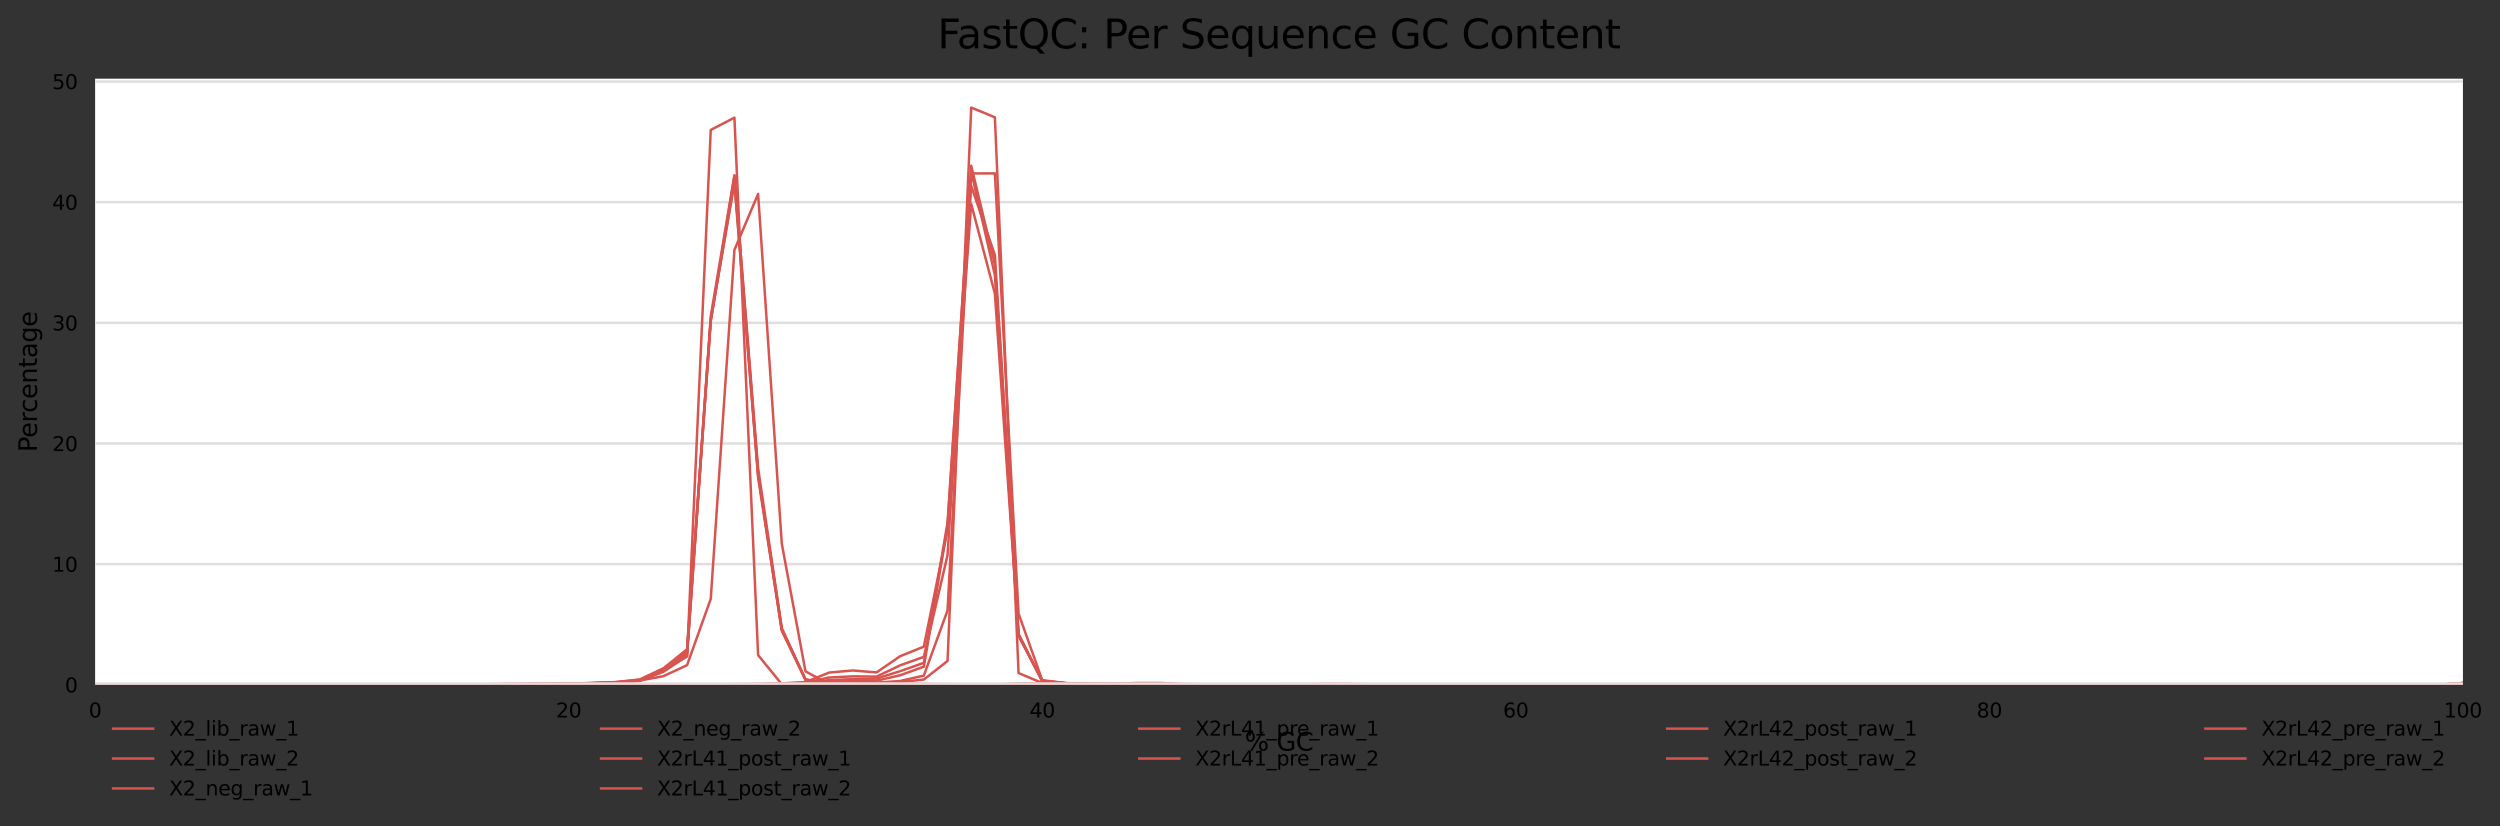 <?xml version="1.0" encoding="utf-8" standalone="no"?>
<!DOCTYPE svg PUBLIC "-//W3C//DTD SVG 1.1//EN"
  "http://www.w3.org/Graphics/SVG/1.1/DTD/svg11.dtd">
<svg height="330.542pt" version="1.1" viewBox="0 0 1000.258 330.542" width="1000.258pt" xmlns="http://www.w3.org/2000/svg" xmlns:xlink="http://www.w3.org/1999/xlink">
 <rect x="0" y="0" width="1000.258" height="330.542" fill="#333333" stroke="none"/>
 <defs>
  <style type="text/css">*{stroke-linecap:butt;stroke-linejoin:round;}</style>
 </defs>
 <g id="figure_1">
  <g id="axes_1">
   <g id="patch_1">
    <path d="M 38.058 273.99 
L 985.423 273.99 
L 985.423 31.483 
L 38.058 31.483 
z
" style="fill:#ffffff;"/>
   </g>
   <g id="matplotlib.axis_1">
    <g id="xtick_1">
     <g id="text_1">
      <!-- 0 -->
      <g transform="translate(35.513 287.069)scale(0.08 -0.08)">
       <defs>
        <path d="M 2034 4250 
Q 1547 4250 1301 3770 
Q 1056 3291 1056 2328 
Q 1056 1369 1301 889 
Q 1547 409 2034 409 
Q 2525 409 2770 889 
Q 3016 1369 3016 2328 
Q 3016 3291 2770 3770 
Q 2525 4250 2034 4250 
z
M 2034 4750 
Q 2819 4750 3233 4129 
Q 3647 3509 3647 2328 
Q 3647 1150 3233 529 
Q 2819 -91 2034 -91 
Q 1250 -91 836 529 
Q 422 1150 422 2328 
Q 422 3509 836 4129 
Q 1250 4750 2034 4750 
z
" id="DejaVuSans-30" transform="scale(0.016)"/>
       </defs>
       <use xlink:href="#DejaVuSans-30"/>
      </g>
     </g>
    </g>
    <g id="xtick_2">
     <g id="text_2">
      <!-- 20 -->
      <g transform="translate(222.441 287.069)scale(0.08 -0.08)">
       <defs>
        <path d="M 1228 531 
L 3431 531 
L 3431 0 
L 469 0 
L 469 531 
Q 828 903 1448 1529 
Q 2069 2156 2228 2338 
Q 2531 2678 2651 2914 
Q 2772 3150 2772 3378 
Q 2772 3750 2511 3984 
Q 2250 4219 1831 4219 
Q 1534 4219 1204 4116 
Q 875 4013 500 3803 
L 500 4441 
Q 881 4594 1212 4672 
Q 1544 4750 1819 4750 
Q 2544 4750 2975 4387 
Q 3406 4025 3406 3419 
Q 3406 3131 3298 2873 
Q 3191 2616 2906 2266 
Q 2828 2175 2409 1742 
Q 1991 1309 1228 531 
z
" id="DejaVuSans-32" transform="scale(0.016)"/>
       </defs>
       <use xlink:href="#DejaVuSans-32"/>
       <use x="63.623" xlink:href="#DejaVuSans-30"/>
      </g>
     </g>
    </g>
    <g id="xtick_3">
     <g id="text_3">
      <!-- 40 -->
      <g transform="translate(411.914 287.069)scale(0.08 -0.08)">
       <defs>
        <path d="M 2419 4116 
L 825 1625 
L 2419 1625 
L 2419 4116 
z
M 2253 4666 
L 3047 4666 
L 3047 1625 
L 3713 1625 
L 3713 1100 
L 3047 1100 
L 3047 0 
L 2419 0 
L 2419 1100 
L 313 1100 
L 313 1709 
L 2253 4666 
z
" id="DejaVuSans-34" transform="scale(0.016)"/>
       </defs>
       <use xlink:href="#DejaVuSans-34"/>
       <use x="63.623" xlink:href="#DejaVuSans-30"/>
      </g>
     </g>
    </g>
    <g id="xtick_4">
     <g id="text_4">
      <!-- 60 -->
      <g transform="translate(601.387 287.069)scale(0.08 -0.08)">
       <defs>
        <path d="M 2113 2584 
Q 1688 2584 1439 2293 
Q 1191 2003 1191 1497 
Q 1191 994 1439 701 
Q 1688 409 2113 409 
Q 2538 409 2786 701 
Q 3034 994 3034 1497 
Q 3034 2003 2786 2293 
Q 2538 2584 2113 2584 
z
M 3366 4563 
L 3366 3988 
Q 3128 4100 2886 4159 
Q 2644 4219 2406 4219 
Q 1781 4219 1451 3797 
Q 1122 3375 1075 2522 
Q 1259 2794 1537 2939 
Q 1816 3084 2150 3084 
Q 2853 3084 3261 2657 
Q 3669 2231 3669 1497 
Q 3669 778 3244 343 
Q 2819 -91 2113 -91 
Q 1303 -91 875 529 
Q 447 1150 447 2328 
Q 447 3434 972 4092 
Q 1497 4750 2381 4750 
Q 2619 4750 2861 4703 
Q 3103 4656 3366 4563 
z
" id="DejaVuSans-36" transform="scale(0.016)"/>
       </defs>
       <use xlink:href="#DejaVuSans-36"/>
       <use x="63.623" xlink:href="#DejaVuSans-30"/>
      </g>
     </g>
    </g>
    <g id="xtick_5">
     <g id="text_5">
      <!-- 80 -->
      <g transform="translate(790.86 287.069)scale(0.08 -0.08)">
       <defs>
        <path d="M 2034 2216 
Q 1584 2216 1326 1975 
Q 1069 1734 1069 1313 
Q 1069 891 1326 650 
Q 1584 409 2034 409 
Q 2484 409 2743 651 
Q 3003 894 3003 1313 
Q 3003 1734 2745 1975 
Q 2488 2216 2034 2216 
z
M 1403 2484 
Q 997 2584 770 2862 
Q 544 3141 544 3541 
Q 544 4100 942 4425 
Q 1341 4750 2034 4750 
Q 2731 4750 3128 4425 
Q 3525 4100 3525 3541 
Q 3525 3141 3298 2862 
Q 3072 2584 2669 2484 
Q 3125 2378 3379 2068 
Q 3634 1759 3634 1313 
Q 3634 634 3220 271 
Q 2806 -91 2034 -91 
Q 1263 -91 848 271 
Q 434 634 434 1313 
Q 434 1759 690 2068 
Q 947 2378 1403 2484 
z
M 1172 3481 
Q 1172 3119 1398 2916 
Q 1625 2713 2034 2713 
Q 2441 2713 2670 2916 
Q 2900 3119 2900 3481 
Q 2900 3844 2670 4047 
Q 2441 4250 2034 4250 
Q 1625 4250 1398 4047 
Q 1172 3844 1172 3481 
z
" id="DejaVuSans-38" transform="scale(0.016)"/>
       </defs>
       <use xlink:href="#DejaVuSans-38"/>
       <use x="63.623" xlink:href="#DejaVuSans-30"/>
      </g>
     </g>
    </g>
    <g id="xtick_6">
     <g id="text_6">
      <!-- 100 -->
      <g transform="translate(977.788 287.069)scale(0.08 -0.08)">
       <defs>
        <path d="M 794 531 
L 1825 531 
L 1825 4091 
L 703 3866 
L 703 4441 
L 1819 4666 
L 2450 4666 
L 2450 531 
L 3481 531 
L 3481 0 
L 794 0 
L 794 531 
z
" id="DejaVuSans-31" transform="scale(0.016)"/>
       </defs>
       <use xlink:href="#DejaVuSans-31"/>
       <use x="63.623" xlink:href="#DejaVuSans-30"/>
       <use x="127.246" xlink:href="#DejaVuSans-30"/>
      </g>
     </g>
    </g>
    <g id="text_7">
     <!-- % GC -->
     <g transform="translate(498.035 300.331)scale(0.1 -0.1)">
      <defs>
       <path d="M 4653 2053 
Q 4381 2053 4226 1822 
Q 4072 1591 4072 1178 
Q 4072 772 4226 539 
Q 4381 306 4653 306 
Q 4919 306 5073 539 
Q 5228 772 5228 1178 
Q 5228 1588 5073 1820 
Q 4919 2053 4653 2053 
z
M 4653 2450 
Q 5147 2450 5437 2106 
Q 5728 1763 5728 1178 
Q 5728 594 5436 251 
Q 5144 -91 4653 -91 
Q 4153 -91 3862 251 
Q 3572 594 3572 1178 
Q 3572 1766 3864 2108 
Q 4156 2450 4653 2450 
z
M 1428 4353 
Q 1159 4353 1004 4120 
Q 850 3888 850 3481 
Q 850 3069 1003 2837 
Q 1156 2606 1428 2606 
Q 1700 2606 1854 2837 
Q 2009 3069 2009 3481 
Q 2009 3884 1853 4118 
Q 1697 4353 1428 4353 
z
M 4250 4750 
L 4750 4750 
L 1831 -91 
L 1331 -91 
L 4250 4750 
z
M 1428 4750 
Q 1922 4750 2215 4408 
Q 2509 4066 2509 3481 
Q 2509 2891 2217 2550 
Q 1925 2209 1428 2209 
Q 931 2209 642 2551 
Q 353 2894 353 3481 
Q 353 4063 643 4406 
Q 934 4750 1428 4750 
z
" id="DejaVuSans-25" transform="scale(0.016)"/>
       <path id="DejaVuSans-20" transform="scale(0.016)"/>
       <path d="M 3809 666 
L 3809 1919 
L 2778 1919 
L 2778 2438 
L 4434 2438 
L 4434 434 
Q 4069 175 3628 42 
Q 3188 -91 2688 -91 
Q 1594 -91 976 548 
Q 359 1188 359 2328 
Q 359 3472 976 4111 
Q 1594 4750 2688 4750 
Q 3144 4750 3555 4637 
Q 3966 4525 4313 4306 
L 4313 3634 
Q 3963 3931 3569 4081 
Q 3175 4231 2741 4231 
Q 1884 4231 1454 3753 
Q 1025 3275 1025 2328 
Q 1025 1384 1454 906 
Q 1884 428 2741 428 
Q 3075 428 3337 486 
Q 3600 544 3809 666 
z
" id="DejaVuSans-47" transform="scale(0.016)"/>
       <path d="M 4122 4306 
L 4122 3641 
Q 3803 3938 3442 4084 
Q 3081 4231 2675 4231 
Q 1875 4231 1450 3742 
Q 1025 3253 1025 2328 
Q 1025 1406 1450 917 
Q 1875 428 2675 428 
Q 3081 428 3442 575 
Q 3803 722 4122 1019 
L 4122 359 
Q 3791 134 3420 21 
Q 3050 -91 2638 -91 
Q 1578 -91 968 557 
Q 359 1206 359 2328 
Q 359 3453 968 4101 
Q 1578 4750 2638 4750 
Q 3056 4750 3426 4639 
Q 3797 4528 4122 4306 
z
" id="DejaVuSans-43" transform="scale(0.016)"/>
      </defs>
      <use xlink:href="#DejaVuSans-25"/>
      <use x="95.02" xlink:href="#DejaVuSans-20"/>
      <use x="126.807" xlink:href="#DejaVuSans-47"/>
      <use x="204.297" xlink:href="#DejaVuSans-43"/>
     </g>
    </g>
   </g>
   <g id="matplotlib.axis_2">
    <g id="ytick_1">
     <g id="line2d_1">
      <path clip-path="url(#p6007a64c94)" d="M 38.058 273.99 
L 985.423 273.99 
" style="fill:none;stroke:#dedede;stroke-linecap:square;"/>
     </g>
     <g id="text_8">
      <!-- 0 -->
      <g transform="translate(25.968 277.029)scale(0.08 -0.08)">
       <use xlink:href="#DejaVuSans-30"/>
      </g>
     </g>
    </g>
    <g id="ytick_2">
     <g id="line2d_2">
      <path clip-path="url(#p6007a64c94)" d="M 38.058 225.716 
L 985.423 225.716 
" style="fill:none;stroke:#dedede;stroke-linecap:square;"/>
     </g>
     <g id="text_9">
      <!-- 10 -->
      <g transform="translate(20.878 228.755)scale(0.08 -0.08)">
       <use xlink:href="#DejaVuSans-31"/>
       <use x="63.623" xlink:href="#DejaVuSans-30"/>
      </g>
     </g>
    </g>
    <g id="ytick_3">
     <g id="line2d_3">
      <path clip-path="url(#p6007a64c94)" d="M 38.058 177.441 
L 985.423 177.441 
" style="fill:none;stroke:#dedede;stroke-linecap:square;"/>
     </g>
     <g id="text_10">
      <!-- 20 -->
      <g transform="translate(20.878 180.481)scale(0.08 -0.08)">
       <use xlink:href="#DejaVuSans-32"/>
       <use x="63.623" xlink:href="#DejaVuSans-30"/>
      </g>
     </g>
    </g>
    <g id="ytick_4">
     <g id="line2d_4">
      <path clip-path="url(#p6007a64c94)" d="M 38.058 129.167 
L 985.423 129.167 
" style="fill:none;stroke:#dedede;stroke-linecap:square;"/>
     </g>
     <g id="text_11">
      <!-- 30 -->
      <g transform="translate(20.878 132.206)scale(0.08 -0.08)">
       <defs>
        <path d="M 2597 2516 
Q 3050 2419 3304 2112 
Q 3559 1806 3559 1356 
Q 3559 666 3084 287 
Q 2609 -91 1734 -91 
Q 1441 -91 1130 -33 
Q 819 25 488 141 
L 488 750 
Q 750 597 1062 519 
Q 1375 441 1716 441 
Q 2309 441 2620 675 
Q 2931 909 2931 1356 
Q 2931 1769 2642 2001 
Q 2353 2234 1838 2234 
L 1294 2234 
L 1294 2753 
L 1863 2753 
Q 2328 2753 2575 2939 
Q 2822 3125 2822 3475 
Q 2822 3834 2567 4026 
Q 2313 4219 1838 4219 
Q 1578 4219 1281 4162 
Q 984 4106 628 3988 
L 628 4550 
Q 988 4650 1302 4700 
Q 1616 4750 1894 4750 
Q 2613 4750 3031 4423 
Q 3450 4097 3450 3541 
Q 3450 3153 3228 2886 
Q 3006 2619 2597 2516 
z
" id="DejaVuSans-33" transform="scale(0.016)"/>
       </defs>
       <use xlink:href="#DejaVuSans-33"/>
       <use x="63.623" xlink:href="#DejaVuSans-30"/>
      </g>
     </g>
    </g>
    <g id="ytick_5">
     <g id="line2d_5">
      <path clip-path="url(#p6007a64c94)" d="M 38.058 80.892 
L 985.423 80.892 
" style="fill:none;stroke:#dedede;stroke-linecap:square;"/>
     </g>
     <g id="text_12">
      <!-- 40 -->
      <g transform="translate(20.878 83.932)scale(0.08 -0.08)">
       <use xlink:href="#DejaVuSans-34"/>
       <use x="63.623" xlink:href="#DejaVuSans-30"/>
      </g>
     </g>
    </g>
    <g id="ytick_6">
     <g id="line2d_6">
      <path clip-path="url(#p6007a64c94)" d="M 38.058 32.618 
L 985.423 32.618 
" style="fill:none;stroke:#dedede;stroke-linecap:square;"/>
     </g>
     <g id="text_13">
      <!-- 50 -->
      <g transform="translate(20.878 35.657)scale(0.08 -0.08)">
       <defs>
        <path d="M 691 4666 
L 3169 4666 
L 3169 4134 
L 1269 4134 
L 1269 2991 
Q 1406 3038 1543 3061 
Q 1681 3084 1819 3084 
Q 2600 3084 3056 2656 
Q 3513 2228 3513 1497 
Q 3513 744 3044 326 
Q 2575 -91 1722 -91 
Q 1428 -91 1123 -41 
Q 819 9 494 109 
L 494 744 
Q 775 591 1075 516 
Q 1375 441 1709 441 
Q 2250 441 2565 725 
Q 2881 1009 2881 1497 
Q 2881 1984 2565 2268 
Q 2250 2553 1709 2553 
Q 1456 2553 1204 2497 
Q 953 2441 691 2322 
L 691 4666 
z
" id="DejaVuSans-35" transform="scale(0.016)"/>
       </defs>
       <use xlink:href="#DejaVuSans-35"/>
       <use x="63.623" xlink:href="#DejaVuSans-30"/>
      </g>
     </g>
    </g>
    <g id="text_14">
     <!-- Percentage -->
     <g transform="translate(14.798 180.859)rotate(-90)scale(0.1 -0.1)">
      <defs>
       <path d="M 1259 4147 
L 1259 2394 
L 2053 2394 
Q 2494 2394 2734 2622 
Q 2975 2850 2975 3272 
Q 2975 3691 2734 3919 
Q 2494 4147 2053 4147 
L 1259 4147 
z
M 628 4666 
L 2053 4666 
Q 2838 4666 3239 4311 
Q 3641 3956 3641 3272 
Q 3641 2581 3239 2228 
Q 2838 1875 2053 1875 
L 1259 1875 
L 1259 0 
L 628 0 
L 628 4666 
z
" id="DejaVuSans-50" transform="scale(0.016)"/>
       <path d="M 3597 1894 
L 3597 1613 
L 953 1613 
Q 991 1019 1311 708 
Q 1631 397 2203 397 
Q 2534 397 2845 478 
Q 3156 559 3463 722 
L 3463 178 
Q 3153 47 2828 -22 
Q 2503 -91 2169 -91 
Q 1331 -91 842 396 
Q 353 884 353 1716 
Q 353 2575 817 3079 
Q 1281 3584 2069 3584 
Q 2775 3584 3186 3129 
Q 3597 2675 3597 1894 
z
M 3022 2063 
Q 3016 2534 2758 2815 
Q 2500 3097 2075 3097 
Q 1594 3097 1305 2825 
Q 1016 2553 972 2059 
L 3022 2063 
z
" id="DejaVuSans-65" transform="scale(0.016)"/>
       <path d="M 2631 2963 
Q 2534 3019 2420 3045 
Q 2306 3072 2169 3072 
Q 1681 3072 1420 2755 
Q 1159 2438 1159 1844 
L 1159 0 
L 581 0 
L 581 3500 
L 1159 3500 
L 1159 2956 
Q 1341 3275 1631 3429 
Q 1922 3584 2338 3584 
Q 2397 3584 2469 3576 
Q 2541 3569 2628 3553 
L 2631 2963 
z
" id="DejaVuSans-72" transform="scale(0.016)"/>
       <path d="M 3122 3366 
L 3122 2828 
Q 2878 2963 2633 3030 
Q 2388 3097 2138 3097 
Q 1578 3097 1268 2742 
Q 959 2388 959 1747 
Q 959 1106 1268 751 
Q 1578 397 2138 397 
Q 2388 397 2633 464 
Q 2878 531 3122 666 
L 3122 134 
Q 2881 22 2623 -34 
Q 2366 -91 2075 -91 
Q 1284 -91 818 406 
Q 353 903 353 1747 
Q 353 2603 823 3093 
Q 1294 3584 2113 3584 
Q 2378 3584 2631 3529 
Q 2884 3475 3122 3366 
z
" id="DejaVuSans-63" transform="scale(0.016)"/>
       <path d="M 3513 2113 
L 3513 0 
L 2938 0 
L 2938 2094 
Q 2938 2591 2744 2837 
Q 2550 3084 2163 3084 
Q 1697 3084 1428 2787 
Q 1159 2491 1159 1978 
L 1159 0 
L 581 0 
L 581 3500 
L 1159 3500 
L 1159 2956 
Q 1366 3272 1645 3428 
Q 1925 3584 2291 3584 
Q 2894 3584 3203 3211 
Q 3513 2838 3513 2113 
z
" id="DejaVuSans-6e" transform="scale(0.016)"/>
       <path d="M 1172 4494 
L 1172 3500 
L 2356 3500 
L 2356 3053 
L 1172 3053 
L 1172 1153 
Q 1172 725 1289 603 
Q 1406 481 1766 481 
L 2356 481 
L 2356 0 
L 1766 0 
Q 1100 0 847 248 
Q 594 497 594 1153 
L 594 3053 
L 172 3053 
L 172 3500 
L 594 3500 
L 594 4494 
L 1172 4494 
z
" id="DejaVuSans-74" transform="scale(0.016)"/>
       <path d="M 2194 1759 
Q 1497 1759 1228 1600 
Q 959 1441 959 1056 
Q 959 750 1161 570 
Q 1363 391 1709 391 
Q 2188 391 2477 730 
Q 2766 1069 2766 1631 
L 2766 1759 
L 2194 1759 
z
M 3341 1997 
L 3341 0 
L 2766 0 
L 2766 531 
Q 2569 213 2275 61 
Q 1981 -91 1556 -91 
Q 1019 -91 701 211 
Q 384 513 384 1019 
Q 384 1609 779 1909 
Q 1175 2209 1959 2209 
L 2766 2209 
L 2766 2266 
Q 2766 2663 2505 2880 
Q 2244 3097 1772 3097 
Q 1472 3097 1187 3025 
Q 903 2953 641 2809 
L 641 3341 
Q 956 3463 1253 3523 
Q 1550 3584 1831 3584 
Q 2591 3584 2966 3190 
Q 3341 2797 3341 1997 
z
" id="DejaVuSans-61" transform="scale(0.016)"/>
       <path d="M 2906 1791 
Q 2906 2416 2648 2759 
Q 2391 3103 1925 3103 
Q 1463 3103 1205 2759 
Q 947 2416 947 1791 
Q 947 1169 1205 825 
Q 1463 481 1925 481 
Q 2391 481 2648 825 
Q 2906 1169 2906 1791 
z
M 3481 434 
Q 3481 -459 3084 -895 
Q 2688 -1331 1869 -1331 
Q 1566 -1331 1297 -1286 
Q 1028 -1241 775 -1147 
L 775 -588 
Q 1028 -725 1275 -790 
Q 1522 -856 1778 -856 
Q 2344 -856 2625 -561 
Q 2906 -266 2906 331 
L 2906 616 
Q 2728 306 2450 153 
Q 2172 0 1784 0 
Q 1141 0 747 490 
Q 353 981 353 1791 
Q 353 2603 747 3093 
Q 1141 3584 1784 3584 
Q 2172 3584 2450 3431 
Q 2728 3278 2906 2969 
L 2906 3500 
L 3481 3500 
L 3481 434 
z
" id="DejaVuSans-67" transform="scale(0.016)"/>
      </defs>
      <use xlink:href="#DejaVuSans-50"/>
      <use x="56.678" xlink:href="#DejaVuSans-65"/>
      <use x="118.201" xlink:href="#DejaVuSans-72"/>
      <use x="157.064" xlink:href="#DejaVuSans-63"/>
      <use x="212.045" xlink:href="#DejaVuSans-65"/>
      <use x="273.568" xlink:href="#DejaVuSans-6e"/>
      <use x="336.947" xlink:href="#DejaVuSans-74"/>
      <use x="376.156" xlink:href="#DejaVuSans-61"/>
      <use x="437.436" xlink:href="#DejaVuSans-67"/>
      <use x="500.912" xlink:href="#DejaVuSans-65"/>
     </g>
    </g>
   </g>
   <g id="line2d_7">
    <path clip-path="url(#p6007a64c94)" d="M 38.058 273.99 
L 47.532 273.99 
L 57.005 273.99 
L 66.479 273.99 
L 75.953 273.989 
L 85.426 273.988 
L 94.9 273.988 
L 104.374 273.989 
L 113.847 273.987 
L 123.321 273.986 
L 132.795 273.987 
L 142.268 273.984 
L 151.742 273.978 
L 161.216 273.969 
L 170.689 273.952 
L 180.163 273.912 
L 189.637 273.882 
L 199.11 273.851 
L 208.584 273.782 
L 218.057 273.708 
L 227.531 273.615 
L 237.005 273.45 
L 246.478 273.096 
L 255.952 272.292 
L 265.426 270.534 
L 274.899 266.13 
L 284.373 239.587 
L 293.847 99.984 
L 303.32 77.589 
L 312.794 217.52 
L 322.268 268.593 
L 331.741 273.777 
L 341.215 273.967 
L 350.689 273.986 
L 360.162 273.988 
L 369.636 273.989 
L 379.11 273.989 
L 388.583 273.989 
L 398.057 273.989 
L 407.53 273.986 
L 417.004 273.986 
L 426.478 273.989 
L 435.951 273.988 
L 445.425 273.989 
L 454.899 273.988 
L 464.372 273.987 
L 473.846 273.986 
L 483.32 273.986 
L 492.793 273.984 
L 502.267 273.986 
L 511.741 273.988 
L 521.214 273.986 
L 530.688 273.982 
L 540.162 273.984 
L 549.635 273.989 
L 559.109 273.99 
L 568.583 273.99 
L 578.056 273.99 
L 587.53 273.99 
L 597.003 273.99 
L 606.477 273.99 
L 615.951 273.99 
L 625.424 273.99 
L 634.898 273.99 
L 644.372 273.99 
L 653.845 273.99 
L 663.319 273.99 
L 672.793 273.99 
L 682.266 273.99 
L 691.74 273.99 
L 701.214 273.99 
L 710.687 273.99 
L 720.161 273.99 
L 729.635 273.99 
L 739.108 273.99 
L 748.582 273.99 
L 758.056 273.99 
L 767.529 273.99 
L 777.003 273.99 
L 786.476 273.99 
L 795.95 273.99 
L 805.424 273.99 
L 814.897 273.99 
L 824.371 273.99 
L 833.845 273.99 
L 843.318 273.99 
L 852.792 273.99 
L 862.266 273.99 
L 871.739 273.99 
L 881.213 273.99 
L 890.687 273.99 
L 900.16 273.99 
L 909.634 273.99 
L 919.108 273.989 
L 928.581 273.989 
L 938.055 273.989 
L 947.529 273.989 
L 957.002 273.988 
L 966.476 273.987 
L 975.949 273.986 
L 985.423 273.972 
" style="fill:none;stroke:#d9534f;stroke-linecap:square;"/>
   </g>
   <g id="line2d_8">
    <path clip-path="url(#p6007a64c94)" d="M 38.058 273.99 
L 47.532 273.99 
L 57.005 273.99 
L 66.479 273.99 
L 75.953 273.99 
L 85.426 273.99 
L 94.9 273.99 
L 104.374 273.989 
L 113.847 273.989 
L 123.321 273.99 
L 132.795 273.989 
L 142.268 273.989 
L 151.742 273.989 
L 161.216 273.987 
L 170.689 273.986 
L 180.163 273.985 
L 189.637 273.98 
L 199.11 273.979 
L 208.584 273.98 
L 218.057 273.976 
L 227.531 273.969 
L 237.005 273.963 
L 246.478 273.952 
L 255.952 273.935 
L 265.426 273.925 
L 274.899 273.917 
L 284.373 273.91 
L 293.847 273.887 
L 303.32 273.853 
L 312.794 273.808 
L 322.268 273.731 
L 331.741 273.637 
L 341.215 273.461 
L 350.689 273.116 
L 360.162 272.465 
L 369.636 270.3 
L 379.11 244.252 
L 388.583 69.402 
L 398.057 69.363 
L 407.53 245.507 
L 417.004 272.145 
L 426.478 273.306 
L 435.951 273.557 
L 445.425 273.677 
L 454.899 273.73 
L 464.372 273.754 
L 473.846 273.787 
L 483.32 273.819 
L 492.793 273.832 
L 502.267 273.835 
L 511.741 273.844 
L 521.214 273.863 
L 530.688 273.882 
L 540.162 273.888 
L 549.635 273.891 
L 559.109 273.897 
L 568.583 273.904 
L 578.056 273.919 
L 587.53 273.929 
L 597.003 273.931 
L 606.477 273.932 
L 615.951 273.936 
L 625.424 273.94 
L 634.898 273.937 
L 644.372 273.945 
L 653.845 273.95 
L 663.319 273.951 
L 672.793 273.956 
L 682.266 273.96 
L 691.74 273.96 
L 701.214 273.959 
L 710.687 273.958 
L 720.161 273.96 
L 729.635 273.97 
L 739.108 273.969 
L 748.582 273.962 
L 758.056 273.959 
L 767.529 273.963 
L 777.003 273.969 
L 786.476 273.968 
L 795.95 273.971 
L 805.424 273.972 
L 814.897 273.971 
L 824.371 273.972 
L 833.845 273.971 
L 843.318 273.974 
L 852.792 273.972 
L 862.266 273.971 
L 871.739 273.974 
L 881.213 273.975 
L 890.687 273.974 
L 900.16 273.969 
L 909.634 273.971 
L 919.108 273.975 
L 928.581 273.973 
L 938.055 273.968 
L 947.529 273.966 
L 957.002 273.962 
L 966.476 273.96 
L 975.949 273.951 
L 985.423 273.278 
" style="fill:none;stroke:#d9534f;stroke-linecap:square;"/>
   </g>
   <g id="line2d_9">
    <path clip-path="url(#p6007a64c94)" d="M 38.058 273.99 
L 47.532 273.99 
L 57.005 273.99 
L 66.479 273.99 
L 75.953 273.989 
L 85.426 273.989 
L 94.9 273.99 
L 104.374 273.989 
L 113.847 273.988 
L 123.321 273.988 
L 132.795 273.986 
L 142.268 273.979 
L 151.742 273.966 
L 161.216 273.947 
L 170.689 273.905 
L 180.163 273.861 
L 189.637 273.813 
L 199.11 273.77 
L 208.584 273.714 
L 218.057 273.619 
L 227.531 273.539 
L 237.005 273.443 
L 246.478 273.171 
L 255.952 272.478 
L 265.426 268.371 
L 274.899 262.649 
L 284.373 51.992 
L 293.847 47.066 
L 303.32 262.122 
L 312.794 273.752 
L 322.268 273.97 
L 331.741 273.985 
L 341.215 273.987 
L 350.689 273.989 
L 360.162 273.989 
L 369.636 273.989 
L 379.11 273.99 
L 388.583 273.99 
L 398.057 273.99 
L 407.53 273.99 
L 417.004 273.99 
L 426.478 273.989 
L 435.951 273.989 
L 445.425 273.99 
L 454.899 273.987 
L 464.372 273.987 
L 473.846 273.988 
L 483.32 273.988 
L 492.793 273.989 
L 502.267 273.989 
L 511.741 273.99 
L 521.214 273.99 
L 530.688 273.99 
L 540.162 273.99 
L 549.635 273.99 
L 559.109 273.99 
L 568.583 273.989 
L 578.056 273.989 
L 587.53 273.99 
L 597.003 273.99 
L 606.477 273.99 
L 615.951 273.99 
L 625.424 273.99 
L 634.898 273.99 
L 644.372 273.99 
L 653.845 273.99 
L 663.319 273.99 
L 672.793 273.99 
L 682.266 273.99 
L 691.74 273.989 
L 701.214 273.989 
L 710.687 273.99 
L 720.161 273.99 
L 729.635 273.99 
L 739.108 273.99 
L 748.582 273.989 
L 758.056 273.989 
L 767.529 273.99 
L 777.003 273.99 
L 786.476 273.99 
L 795.95 273.99 
L 805.424 273.99 
L 814.897 273.99 
L 824.371 273.99 
L 833.845 273.99 
L 843.318 273.99 
L 852.792 273.99 
L 862.266 273.99 
L 871.739 273.99 
L 881.213 273.99 
L 890.687 273.99 
L 900.16 273.99 
L 909.634 273.99 
L 919.108 273.99 
L 928.581 273.99 
L 938.055 273.99 
L 947.529 273.99 
L 957.002 273.99 
L 966.476 273.986 
L 975.949 273.983 
L 985.423 273.97 
" style="fill:none;stroke:#d9534f;stroke-linecap:square;"/>
   </g>
   <g id="line2d_10">
    <path clip-path="url(#p6007a64c94)" d="M 38.058 273.99 
L 47.532 273.99 
L 57.005 273.99 
L 66.479 273.99 
L 75.953 273.99 
L 85.426 273.99 
L 94.9 273.99 
L 104.374 273.99 
L 113.847 273.99 
L 123.321 273.989 
L 132.795 273.989 
L 142.268 273.989 
L 151.742 273.987 
L 161.216 273.986 
L 170.689 273.984 
L 180.163 273.984 
L 189.637 273.981 
L 199.11 273.976 
L 208.584 273.975 
L 218.057 273.969 
L 227.531 273.964 
L 237.005 273.96 
L 246.478 273.949 
L 255.952 273.931 
L 265.426 273.921 
L 274.899 273.917 
L 284.373 273.909 
L 293.847 273.887 
L 303.32 273.86 
L 312.794 273.813 
L 322.268 273.755 
L 331.741 273.677 
L 341.215 273.577 
L 350.689 273.345 
L 360.162 272.872 
L 369.636 271.889 
L 379.11 264.453 
L 388.583 43.031 
L 398.057 46.94 
L 407.53 269.294 
L 417.004 273.271 
L 426.478 273.548 
L 435.951 273.659 
L 445.425 273.721 
L 454.899 273.757 
L 464.372 273.804 
L 473.846 273.835 
L 483.32 273.846 
L 492.793 273.855 
L 502.267 273.877 
L 511.741 273.887 
L 521.214 273.896 
L 530.688 273.914 
L 540.162 273.906 
L 549.635 273.901 
L 559.109 273.922 
L 568.583 273.93 
L 578.056 273.936 
L 587.53 273.948 
L 597.003 273.954 
L 606.477 273.958 
L 615.951 273.955 
L 625.424 273.952 
L 634.898 273.95 
L 644.372 273.955 
L 653.845 273.956 
L 663.319 273.965 
L 672.793 273.974 
L 682.266 273.972 
L 691.74 273.973 
L 701.214 273.976 
L 710.687 273.974 
L 720.161 273.967 
L 729.635 273.975 
L 739.108 273.98 
L 748.582 273.977 
L 758.056 273.979 
L 767.529 273.982 
L 777.003 273.985 
L 786.476 273.982 
L 795.95 273.979 
L 805.424 273.979 
L 814.897 273.978 
L 824.371 273.975 
L 833.845 273.974 
L 843.318 273.977 
L 852.792 273.982 
L 862.266 273.987 
L 871.739 273.985 
L 881.213 273.978 
L 890.687 273.973 
L 900.16 273.978 
L 909.634 273.982 
L 919.108 273.985 
L 928.581 273.982 
L 938.055 273.979 
L 947.529 273.981 
L 957.002 273.978 
L 966.476 273.976 
L 975.949 273.963 
L 985.423 273.262 
" style="fill:none;stroke:#d9534f;stroke-linecap:square;"/>
   </g>
   <g id="line2d_11">
    <path clip-path="url(#p6007a64c94)" d="M 38.058 273.99 
L 47.532 273.99 
L 57.005 273.99 
L 66.479 273.99 
L 75.953 273.99 
L 85.426 273.989 
L 94.9 273.989 
L 104.374 273.988 
L 113.847 273.987 
L 123.321 273.985 
L 132.795 273.984 
L 142.268 273.978 
L 151.742 273.966 
L 161.216 273.94 
L 170.689 273.906 
L 180.163 273.864 
L 189.637 273.815 
L 199.11 273.763 
L 208.584 273.701 
L 218.057 273.618 
L 227.531 273.525 
L 237.005 273.355 
L 246.478 273.053 
L 255.952 272.319 
L 265.426 268.503 
L 274.899 261.591 
L 284.373 126.564 
L 293.847 70.136 
L 303.32 189.636 
L 312.794 252.137 
L 322.268 271.956 
L 331.741 273.892 
L 341.215 273.96 
L 350.689 273.971 
L 360.162 273.971 
L 369.636 273.975 
L 379.11 273.988 
L 388.583 273.988 
L 398.057 273.989 
L 407.53 273.989 
L 417.004 273.989 
L 426.478 273.989 
L 435.951 273.989 
L 445.425 273.981 
L 454.899 273.98 
L 464.372 273.987 
L 473.846 273.988 
L 483.32 273.988 
L 492.793 273.988 
L 502.267 273.989 
L 511.741 273.99 
L 521.214 273.99 
L 530.688 273.988 
L 540.162 273.988 
L 549.635 273.99 
L 559.109 273.99 
L 568.583 273.99 
L 578.056 273.99 
L 587.53 273.99 
L 597.003 273.99 
L 606.477 273.99 
L 615.951 273.99 
L 625.424 273.99 
L 634.898 273.99 
L 644.372 273.99 
L 653.845 273.99 
L 663.319 273.99 
L 672.793 273.99 
L 682.266 273.99 
L 691.74 273.99 
L 701.214 273.99 
L 710.687 273.99 
L 720.161 273.99 
L 729.635 273.99 
L 739.108 273.99 
L 748.582 273.99 
L 758.056 273.99 
L 767.529 273.99 
L 777.003 273.99 
L 786.476 273.99 
L 795.95 273.99 
L 805.424 273.99 
L 814.897 273.99 
L 824.371 273.99 
L 833.845 273.99 
L 843.318 273.99 
L 852.792 273.99 
L 862.266 273.99 
L 871.739 273.99 
L 881.213 273.99 
L 890.687 273.99 
L 900.16 273.99 
L 909.634 273.99 
L 919.108 273.99 
L 928.581 273.99 
L 938.055 273.99 
L 947.529 273.99 
L 957.002 273.99 
L 966.476 273.988 
L 975.949 273.987 
L 985.423 273.974 
" style="fill:none;stroke:#d9534f;stroke-linecap:square;"/>
   </g>
   <g id="line2d_12">
    <path clip-path="url(#p6007a64c94)" d="M 38.058 273.99 
L 47.532 273.99 
L 57.005 273.99 
L 66.479 273.99 
L 75.953 273.99 
L 85.426 273.99 
L 94.9 273.99 
L 104.374 273.99 
L 113.847 273.99 
L 123.321 273.99 
L 132.795 273.989 
L 142.268 273.988 
L 151.742 273.987 
L 161.216 273.986 
L 170.689 273.985 
L 180.163 273.982 
L 189.637 273.978 
L 199.11 273.976 
L 208.584 273.973 
L 218.057 273.968 
L 227.531 273.962 
L 237.005 273.953 
L 246.478 273.943 
L 255.952 273.927 
L 265.426 273.91 
L 274.899 273.884 
L 284.373 273.851 
L 293.847 273.827 
L 303.32 273.757 
L 312.794 273.58 
L 322.268 273.317 
L 331.741 272.127 
L 341.215 271.723 
L 350.689 271.509 
L 360.162 268.53 
L 369.636 265.197 
L 379.11 209.093 
L 388.583 68.66 
L 398.057 110.105 
L 407.53 254.366 
L 417.004 272.451 
L 426.478 273.403 
L 435.951 273.604 
L 445.425 273.687 
L 454.899 273.744 
L 464.372 273.789 
L 473.846 273.797 
L 483.32 273.814 
L 492.793 273.846 
L 502.267 273.865 
L 511.741 273.88 
L 521.214 273.887 
L 530.688 273.896 
L 540.162 273.908 
L 549.635 273.911 
L 559.109 273.913 
L 568.583 273.919 
L 578.056 273.927 
L 587.53 273.935 
L 597.003 273.938 
L 606.477 273.942 
L 615.951 273.945 
L 625.424 273.949 
L 634.898 273.954 
L 644.372 273.956 
L 653.845 273.957 
L 663.319 273.957 
L 672.793 273.961 
L 682.266 273.965 
L 691.74 273.967 
L 701.214 273.968 
L 710.687 273.971 
L 720.161 273.971 
L 729.635 273.972 
L 739.108 273.971 
L 748.582 273.972 
L 758.056 273.974 
L 767.529 273.977 
L 777.003 273.978 
L 786.476 273.978 
L 795.95 273.979 
L 805.424 273.979 
L 814.897 273.98 
L 824.371 273.981 
L 833.845 273.98 
L 843.318 273.981 
L 852.792 273.983 
L 862.266 273.983 
L 871.739 273.984 
L 881.213 273.984 
L 890.687 273.984 
L 900.16 273.983 
L 909.634 273.983 
L 919.108 273.983 
L 928.581 273.982 
L 938.055 273.981 
L 947.529 273.979 
L 957.002 273.978 
L 966.476 273.974 
L 975.949 273.963 
L 985.423 273.318 
" style="fill:none;stroke:#d9534f;stroke-linecap:square;"/>
   </g>
   <g id="line2d_13">
    <path clip-path="url(#p6007a64c94)" d="M 38.058 273.99 
L 47.532 273.99 
L 57.005 273.99 
L 66.479 273.99 
L 75.953 273.99 
L 85.426 273.989 
L 94.9 273.989 
L 104.374 273.989 
L 113.847 273.988 
L 123.321 273.987 
L 132.795 273.985 
L 142.268 273.98 
L 151.742 273.968 
L 161.216 273.943 
L 170.689 273.908 
L 180.163 273.865 
L 189.637 273.813 
L 199.11 273.759 
L 208.584 273.695 
L 218.057 273.606 
L 227.531 273.49 
L 237.005 273.29 
L 246.478 272.9 
L 255.952 271.855 
L 265.426 267.4 
L 274.899 259.776 
L 284.373 128.001 
L 293.847 72.978 
L 303.32 189.767 
L 312.794 251.751 
L 322.268 271.751 
L 331.741 273.833 
L 341.215 273.902 
L 350.689 273.93 
L 360.162 273.96 
L 369.636 273.975 
L 379.11 273.985 
L 388.583 273.984 
L 398.057 273.985 
L 407.53 273.988 
L 417.004 273.989 
L 426.478 273.989 
L 435.951 273.988 
L 445.425 273.987 
L 454.899 273.985 
L 464.372 273.987 
L 473.846 273.989 
L 483.32 273.99 
L 492.793 273.99 
L 502.267 273.99 
L 511.741 273.99 
L 521.214 273.99 
L 530.688 273.989 
L 540.162 273.99 
L 549.635 273.99 
L 559.109 273.99 
L 568.583 273.99 
L 578.056 273.99 
L 587.53 273.99 
L 597.003 273.99 
L 606.477 273.99 
L 615.951 273.99 
L 625.424 273.99 
L 634.898 273.99 
L 644.372 273.99 
L 653.845 273.99 
L 663.319 273.99 
L 672.793 273.99 
L 682.266 273.99 
L 691.74 273.99 
L 701.214 273.99 
L 710.687 273.99 
L 720.161 273.99 
L 729.635 273.99 
L 739.108 273.99 
L 748.582 273.99 
L 758.056 273.99 
L 767.529 273.99 
L 777.003 273.99 
L 786.476 273.99 
L 795.95 273.99 
L 805.424 273.99 
L 814.897 273.99 
L 824.371 273.99 
L 833.845 273.99 
L 843.318 273.99 
L 852.792 273.99 
L 862.266 273.99 
L 871.739 273.99 
L 881.213 273.99 
L 890.687 273.99 
L 900.16 273.99 
L 909.634 273.99 
L 919.108 273.99 
L 928.581 273.99 
L 938.055 273.99 
L 947.529 273.99 
L 957.002 273.988 
L 966.476 273.987 
L 975.949 273.986 
L 985.423 273.97 
" style="fill:none;stroke:#d9534f;stroke-linecap:square;"/>
   </g>
   <g id="line2d_14">
    <path clip-path="url(#p6007a64c94)" d="M 38.058 273.99 
L 47.532 273.99 
L 57.005 273.99 
L 66.479 273.99 
L 75.953 273.99 
L 85.426 273.99 
L 94.9 273.99 
L 104.374 273.99 
L 113.847 273.989 
L 123.321 273.989 
L 132.795 273.989 
L 142.268 273.988 
L 151.742 273.987 
L 161.216 273.985 
L 170.689 273.982 
L 180.163 273.979 
L 189.637 273.977 
L 199.11 273.973 
L 208.584 273.97 
L 218.057 273.965 
L 227.531 273.959 
L 237.005 273.953 
L 246.478 273.941 
L 255.952 273.925 
L 265.426 273.904 
L 274.899 273.851 
L 284.373 273.797 
L 293.847 273.759 
L 303.32 273.658 
L 312.794 273.411 
L 322.268 272.905 
L 331.741 269.091 
L 341.215 268.261 
L 350.689 269.034 
L 360.162 262.542 
L 369.636 258.715 
L 379.11 212.012 
L 388.583 81.623 
L 398.057 117.486 
L 407.53 253.927 
L 417.004 272.423 
L 426.478 273.353 
L 435.951 273.549 
L 445.425 273.667 
L 454.899 273.739 
L 464.372 273.785 
L 473.846 273.797 
L 483.32 273.817 
L 492.793 273.842 
L 502.267 273.862 
L 511.741 273.874 
L 521.214 273.882 
L 530.688 273.894 
L 540.162 273.9 
L 549.635 273.91 
L 559.109 273.919 
L 568.583 273.922 
L 578.056 273.924 
L 587.53 273.93 
L 597.003 273.934 
L 606.477 273.938 
L 615.951 273.943 
L 625.424 273.942 
L 634.898 273.946 
L 644.372 273.953 
L 653.845 273.956 
L 663.319 273.956 
L 672.793 273.957 
L 682.266 273.959 
L 691.74 273.96 
L 701.214 273.962 
L 710.687 273.961 
L 720.161 273.962 
L 729.635 273.966 
L 739.108 273.967 
L 748.582 273.969 
L 758.056 273.968 
L 767.529 273.969 
L 777.003 273.97 
L 786.476 273.97 
L 795.95 273.97 
L 805.424 273.972 
L 814.897 273.972 
L 824.371 273.972 
L 833.845 273.973 
L 843.318 273.971 
L 852.792 273.971 
L 862.266 273.973 
L 871.739 273.974 
L 881.213 273.974 
L 890.687 273.974 
L 900.16 273.977 
L 909.634 273.976 
L 919.108 273.975 
L 928.581 273.975 
L 938.055 273.974 
L 947.529 273.974 
L 957.002 273.972 
L 966.476 273.964 
L 975.949 273.95 
L 985.423 273.272 
" style="fill:none;stroke:#d9534f;stroke-linecap:square;"/>
   </g>
   <g id="line2d_15">
    <path clip-path="url(#p6007a64c94)" d="M 38.058 273.99 
L 47.532 273.99 
L 57.005 273.99 
L 66.479 273.99 
L 75.953 273.989 
L 85.426 273.989 
L 94.9 273.988 
L 104.374 273.987 
L 113.847 273.986 
L 123.321 273.984 
L 132.795 273.983 
L 142.268 273.976 
L 151.742 273.962 
L 161.216 273.936 
L 170.689 273.9 
L 180.163 273.859 
L 189.637 273.809 
L 199.11 273.74 
L 208.584 273.671 
L 218.057 273.591 
L 227.531 273.487 
L 237.005 273.313 
L 246.478 273.021 
L 255.952 272.317 
L 265.426 268.792 
L 274.899 262.369 
L 284.373 128.615 
L 293.847 70.338 
L 303.32 187.375 
L 312.794 251.267 
L 322.268 272.017 
L 331.741 273.922 
L 341.215 273.969 
L 350.689 273.967 
L 360.162 273.969 
L 369.636 273.975 
L 379.11 273.987 
L 388.583 273.989 
L 398.057 273.99 
L 407.53 273.99 
L 417.004 273.99 
L 426.478 273.99 
L 435.951 273.99 
L 445.425 273.99 
L 454.899 273.989 
L 464.372 273.989 
L 473.846 273.988 
L 483.32 273.988 
L 492.793 273.988 
L 502.267 273.988 
L 511.741 273.986 
L 521.214 273.982 
L 530.688 273.967 
L 540.162 273.962 
L 549.635 273.976 
L 559.109 273.985 
L 568.583 273.989 
L 578.056 273.99 
L 587.53 273.99 
L 597.003 273.99 
L 606.477 273.99 
L 615.951 273.99 
L 625.424 273.99 
L 634.898 273.99 
L 644.372 273.99 
L 653.845 273.99 
L 663.319 273.99 
L 672.793 273.99 
L 682.266 273.99 
L 691.74 273.99 
L 701.214 273.99 
L 710.687 273.99 
L 720.161 273.99 
L 729.635 273.99 
L 739.108 273.99 
L 748.582 273.99 
L 758.056 273.99 
L 767.529 273.99 
L 777.003 273.99 
L 786.476 273.99 
L 795.95 273.99 
L 805.424 273.99 
L 814.897 273.99 
L 824.371 273.99 
L 833.845 273.99 
L 843.318 273.99 
L 852.792 273.99 
L 862.266 273.99 
L 871.739 273.99 
L 881.213 273.99 
L 890.687 273.99 
L 900.16 273.99 
L 909.634 273.99 
L 919.108 273.99 
L 928.581 273.99 
L 938.055 273.99 
L 947.529 273.99 
L 957.002 273.989 
L 966.476 273.988 
L 975.949 273.987 
L 985.423 273.973 
" style="fill:none;stroke:#d9534f;stroke-linecap:square;"/>
   </g>
   <g id="line2d_16">
    <path clip-path="url(#p6007a64c94)" d="M 38.058 273.99 
L 47.532 273.99 
L 57.005 273.99 
L 66.479 273.99 
L 75.953 273.99 
L 85.426 273.99 
L 94.9 273.99 
L 104.374 273.99 
L 113.847 273.99 
L 123.321 273.989 
L 132.795 273.989 
L 142.268 273.988 
L 151.742 273.987 
L 161.216 273.986 
L 170.689 273.985 
L 180.163 273.982 
L 189.637 273.976 
L 199.11 273.971 
L 208.584 273.968 
L 218.057 273.963 
L 227.531 273.953 
L 237.005 273.944 
L 246.478 273.934 
L 255.952 273.919 
L 265.426 273.902 
L 274.899 273.887 
L 284.373 273.869 
L 293.847 273.839 
L 303.32 273.762 
L 312.794 273.575 
L 322.268 273.433 
L 331.741 272.809 
L 341.215 272.505 
L 350.689 272.342 
L 360.162 270.173 
L 369.636 266.726 
L 379.11 210.647 
L 388.583 66.302 
L 398.057 105.873 
L 407.53 253.617 
L 417.004 272.531 
L 426.478 273.437 
L 435.951 273.636 
L 445.425 273.712 
L 454.899 273.759 
L 464.372 273.79 
L 473.846 273.81 
L 483.32 273.829 
L 492.793 273.854 
L 502.267 273.861 
L 511.741 273.848 
L 521.214 273.861 
L 530.688 273.892 
L 540.162 273.907 
L 549.635 273.914 
L 559.109 273.917 
L 568.583 273.923 
L 578.056 273.932 
L 587.53 273.938 
L 597.003 273.941 
L 606.477 273.942 
L 615.951 273.948 
L 625.424 273.952 
L 634.898 273.952 
L 644.372 273.956 
L 653.845 273.959 
L 663.319 273.959 
L 672.793 273.961 
L 682.266 273.966 
L 691.74 273.968 
L 701.214 273.97 
L 710.687 273.972 
L 720.161 273.973 
L 729.635 273.975 
L 739.108 273.975 
L 748.582 273.974 
L 758.056 273.977 
L 767.529 273.978 
L 777.003 273.979 
L 786.476 273.978 
L 795.95 273.978 
L 805.424 273.981 
L 814.897 273.981 
L 824.371 273.981 
L 833.845 273.981 
L 843.318 273.981 
L 852.792 273.981 
L 862.266 273.981 
L 871.739 273.982 
L 881.213 273.982 
L 890.687 273.983 
L 900.16 273.982 
L 909.634 273.981 
L 919.108 273.983 
L 928.581 273.982 
L 938.055 273.981 
L 947.529 273.981 
L 957.002 273.978 
L 966.476 273.974 
L 975.949 273.961 
L 985.423 273.348 
" style="fill:none;stroke:#d9534f;stroke-linecap:square;"/>
   </g>
   <g id="line2d_17">
    <path clip-path="url(#p6007a64c94)" d="M 38.058 273.99 
L 47.532 273.99 
L 57.005 273.99 
L 66.479 273.99 
L 75.953 273.989 
L 85.426 273.989 
L 94.9 273.989 
L 104.374 273.988 
L 113.847 273.987 
L 123.321 273.986 
L 132.795 273.983 
L 142.268 273.977 
L 151.742 273.962 
L 161.216 273.931 
L 170.689 273.889 
L 180.163 273.849 
L 189.637 273.8 
L 199.11 273.745 
L 208.584 273.679 
L 218.057 273.59 
L 227.531 273.478 
L 237.005 273.294 
L 246.478 272.925 
L 255.952 271.992 
L 265.426 267.621 
L 274.899 260.689 
L 284.373 127.94 
L 293.847 72.902 
L 303.32 191.041 
L 312.794 252.32 
L 322.268 271.865 
L 331.741 273.872 
L 341.215 273.937 
L 350.689 273.888 
L 360.162 273.543 
L 369.636 273.582 
L 379.11 273.908 
L 388.583 273.934 
L 398.057 273.937 
L 407.53 273.434 
L 417.004 273.417 
L 426.478 273.91 
L 435.951 273.968 
L 445.425 273.985 
L 454.899 273.983 
L 464.372 273.966 
L 473.846 273.931 
L 483.32 273.943 
L 492.793 273.971 
L 502.267 273.957 
L 511.741 273.758 
L 521.214 273.739 
L 530.688 273.923 
L 540.162 273.954 
L 549.635 273.97 
L 559.109 273.974 
L 568.583 273.983 
L 578.056 273.99 
L 587.53 273.99 
L 597.003 273.99 
L 606.477 273.99 
L 615.951 273.99 
L 625.424 273.99 
L 634.898 273.99 
L 644.372 273.99 
L 653.845 273.99 
L 663.319 273.99 
L 672.793 273.99 
L 682.266 273.99 
L 691.74 273.99 
L 701.214 273.99 
L 710.687 273.99 
L 720.161 273.99 
L 729.635 273.99 
L 739.108 273.99 
L 748.582 273.99 
L 758.056 273.99 
L 767.529 273.99 
L 777.003 273.99 
L 786.476 273.99 
L 795.95 273.99 
L 805.424 273.99 
L 814.897 273.99 
L 824.371 273.99 
L 833.845 273.99 
L 843.318 273.99 
L 852.792 273.99 
L 862.266 273.99 
L 871.739 273.99 
L 881.213 273.99 
L 890.687 273.99 
L 900.16 273.99 
L 909.634 273.99 
L 919.108 273.99 
L 928.581 273.99 
L 938.055 273.99 
L 947.529 273.989 
L 957.002 273.989 
L 966.476 273.988 
L 975.949 273.986 
L 985.423 273.965 
" style="fill:none;stroke:#d9534f;stroke-linecap:square;"/>
   </g>
   <g id="line2d_18">
    <path clip-path="url(#p6007a64c94)" d="M 38.058 273.99 
L 47.532 273.99 
L 57.005 273.99 
L 66.479 273.99 
L 75.953 273.99 
L 85.426 273.99 
L 94.9 273.99 
L 104.374 273.99 
L 113.847 273.99 
L 123.321 273.989 
L 132.795 273.989 
L 142.268 273.988 
L 151.742 273.987 
L 161.216 273.987 
L 170.689 273.984 
L 180.163 273.981 
L 189.637 273.979 
L 199.11 273.975 
L 208.584 273.971 
L 218.057 273.968 
L 227.531 273.96 
L 237.005 273.951 
L 246.478 273.94 
L 255.952 273.924 
L 265.426 273.904 
L 274.899 273.871 
L 284.373 273.828 
L 293.847 273.787 
L 303.32 273.734 
L 312.794 273.565 
L 322.268 273.175 
L 331.741 271.071 
L 341.215 270.602 
L 350.689 270.719 
L 360.162 266.196 
L 369.636 262.798 
L 379.11 222.122 
L 388.583 74.369 
L 398.057 102.068 
L 407.53 254.312 
L 417.004 272.388 
L 426.478 273.333 
L 435.951 273.574 
L 445.425 273.583 
L 454.899 273.255 
L 464.372 273.263 
L 473.846 273.689 
L 483.32 273.815 
L 492.793 273.816 
L 502.267 273.786 
L 511.741 273.785 
L 521.214 273.818 
L 530.688 273.612 
L 540.162 273.631 
L 549.635 273.875 
L 559.109 273.898 
L 568.583 273.911 
L 578.056 273.921 
L 587.53 273.927 
L 597.003 273.927 
L 606.477 273.931 
L 615.951 273.938 
L 625.424 273.941 
L 634.898 273.944 
L 644.372 273.949 
L 653.845 273.947 
L 663.319 273.947 
L 672.793 273.952 
L 682.266 273.955 
L 691.74 273.956 
L 701.214 273.957 
L 710.687 273.957 
L 720.161 273.961 
L 729.635 273.965 
L 739.108 273.967 
L 748.582 273.967 
L 758.056 273.968 
L 767.529 273.967 
L 777.003 273.969 
L 786.476 273.97 
L 795.95 273.969 
L 805.424 273.972 
L 814.897 273.973 
L 824.371 273.972 
L 833.845 273.972 
L 843.318 273.972 
L 852.792 273.973 
L 862.266 273.974 
L 871.739 273.974 
L 881.213 273.974 
L 890.687 273.975 
L 900.16 273.976 
L 909.634 273.977 
L 919.108 273.974 
L 928.581 273.971 
L 938.055 273.971 
L 947.529 273.972 
L 957.002 273.97 
L 966.476 273.965 
L 975.949 273.949 
L 985.423 273.312 
" style="fill:none;stroke:#d9534f;stroke-linecap:square;"/>
   </g>
   <g id="line2d_19">
    <path clip-path="url(#p6007a64c94)" d="M 38.058 273.99 
L 985.423 273.99 
" style="fill:none;stroke:#dedede;stroke-linecap:square;stroke-width:2;"/>
   </g>
   <g id="text_15">
    <!-- FastQC: Per Sequence GC Content -->
    <g transform="translate(375.104 19.358)scale(0.16 -0.16)">
     <defs>
      <path d="M 628 4666 
L 3309 4666 
L 3309 4134 
L 1259 4134 
L 1259 2759 
L 3109 2759 
L 3109 2228 
L 1259 2228 
L 1259 0 
L 628 0 
L 628 4666 
z
" id="DejaVuSans-46" transform="scale(0.016)"/>
      <path d="M 2834 3397 
L 2834 2853 
Q 2591 2978 2328 3040 
Q 2066 3103 1784 3103 
Q 1356 3103 1142 2972 
Q 928 2841 928 2578 
Q 928 2378 1081 2264 
Q 1234 2150 1697 2047 
L 1894 2003 
Q 2506 1872 2764 1633 
Q 3022 1394 3022 966 
Q 3022 478 2636 193 
Q 2250 -91 1575 -91 
Q 1294 -91 989 -36 
Q 684 19 347 128 
L 347 722 
Q 666 556 975 473 
Q 1284 391 1588 391 
Q 1994 391 2212 530 
Q 2431 669 2431 922 
Q 2431 1156 2273 1281 
Q 2116 1406 1581 1522 
L 1381 1569 
Q 847 1681 609 1914 
Q 372 2147 372 2553 
Q 372 3047 722 3315 
Q 1072 3584 1716 3584 
Q 2034 3584 2315 3537 
Q 2597 3491 2834 3397 
z
" id="DejaVuSans-73" transform="scale(0.016)"/>
      <path d="M 2522 4238 
Q 1834 4238 1429 3725 
Q 1025 3213 1025 2328 
Q 1025 1447 1429 934 
Q 1834 422 2522 422 
Q 3209 422 3611 934 
Q 4013 1447 4013 2328 
Q 4013 3213 3611 3725 
Q 3209 4238 2522 4238 
z
M 3406 84 
L 4238 -825 
L 3475 -825 
L 2784 -78 
Q 2681 -84 2626 -87 
Q 2572 -91 2522 -91 
Q 1538 -91 948 567 
Q 359 1225 359 2328 
Q 359 3434 948 4092 
Q 1538 4750 2522 4750 
Q 3503 4750 4090 4092 
Q 4678 3434 4678 2328 
Q 4678 1516 4351 937 
Q 4025 359 3406 84 
z
" id="DejaVuSans-51" transform="scale(0.016)"/>
      <path d="M 750 794 
L 1409 794 
L 1409 0 
L 750 0 
L 750 794 
z
M 750 3309 
L 1409 3309 
L 1409 2516 
L 750 2516 
L 750 3309 
z
" id="DejaVuSans-3a" transform="scale(0.016)"/>
      <path d="M 3425 4513 
L 3425 3897 
Q 3066 4069 2747 4153 
Q 2428 4238 2131 4238 
Q 1616 4238 1336 4038 
Q 1056 3838 1056 3469 
Q 1056 3159 1242 3001 
Q 1428 2844 1947 2747 
L 2328 2669 
Q 3034 2534 3370 2195 
Q 3706 1856 3706 1288 
Q 3706 609 3251 259 
Q 2797 -91 1919 -91 
Q 1588 -91 1214 -16 
Q 841 59 441 206 
L 441 856 
Q 825 641 1194 531 
Q 1563 422 1919 422 
Q 2459 422 2753 634 
Q 3047 847 3047 1241 
Q 3047 1584 2836 1778 
Q 2625 1972 2144 2069 
L 1759 2144 
Q 1053 2284 737 2584 
Q 422 2884 422 3419 
Q 422 4038 858 4394 
Q 1294 4750 2059 4750 
Q 2388 4750 2728 4690 
Q 3069 4631 3425 4513 
z
" id="DejaVuSans-53" transform="scale(0.016)"/>
      <path d="M 947 1747 
Q 947 1113 1208 752 
Q 1469 391 1925 391 
Q 2381 391 2643 752 
Q 2906 1113 2906 1747 
Q 2906 2381 2643 2742 
Q 2381 3103 1925 3103 
Q 1469 3103 1208 2742 
Q 947 2381 947 1747 
z
M 2906 525 
Q 2725 213 2448 61 
Q 2172 -91 1784 -91 
Q 1150 -91 751 415 
Q 353 922 353 1747 
Q 353 2572 751 3078 
Q 1150 3584 1784 3584 
Q 2172 3584 2448 3432 
Q 2725 3281 2906 2969 
L 2906 3500 
L 3481 3500 
L 3481 -1331 
L 2906 -1331 
L 2906 525 
z
" id="DejaVuSans-71" transform="scale(0.016)"/>
      <path d="M 544 1381 
L 544 3500 
L 1119 3500 
L 1119 1403 
Q 1119 906 1312 657 
Q 1506 409 1894 409 
Q 2359 409 2629 706 
Q 2900 1003 2900 1516 
L 2900 3500 
L 3475 3500 
L 3475 0 
L 2900 0 
L 2900 538 
Q 2691 219 2414 64 
Q 2138 -91 1772 -91 
Q 1169 -91 856 284 
Q 544 659 544 1381 
z
M 1991 3584 
L 1991 3584 
z
" id="DejaVuSans-75" transform="scale(0.016)"/>
      <path d="M 1959 3097 
Q 1497 3097 1228 2736 
Q 959 2375 959 1747 
Q 959 1119 1226 758 
Q 1494 397 1959 397 
Q 2419 397 2687 759 
Q 2956 1122 2956 1747 
Q 2956 2369 2687 2733 
Q 2419 3097 1959 3097 
z
M 1959 3584 
Q 2709 3584 3137 3096 
Q 3566 2609 3566 1747 
Q 3566 888 3137 398 
Q 2709 -91 1959 -91 
Q 1206 -91 779 398 
Q 353 888 353 1747 
Q 353 2609 779 3096 
Q 1206 3584 1959 3584 
z
" id="DejaVuSans-6f" transform="scale(0.016)"/>
     </defs>
     <use xlink:href="#DejaVuSans-46"/>
     <use x="48.395" xlink:href="#DejaVuSans-61"/>
     <use x="109.674" xlink:href="#DejaVuSans-73"/>
     <use x="161.773" xlink:href="#DejaVuSans-74"/>
     <use x="200.982" xlink:href="#DejaVuSans-51"/>
     <use x="279.693" xlink:href="#DejaVuSans-43"/>
     <use x="349.518" xlink:href="#DejaVuSans-3a"/>
     <use x="383.209" xlink:href="#DejaVuSans-20"/>
     <use x="414.996" xlink:href="#DejaVuSans-50"/>
     <use x="471.674" xlink:href="#DejaVuSans-65"/>
     <use x="533.197" xlink:href="#DejaVuSans-72"/>
     <use x="574.311" xlink:href="#DejaVuSans-20"/>
     <use x="606.098" xlink:href="#DejaVuSans-53"/>
     <use x="669.574" xlink:href="#DejaVuSans-65"/>
     <use x="731.098" xlink:href="#DejaVuSans-71"/>
     <use x="794.574" xlink:href="#DejaVuSans-75"/>
     <use x="857.953" xlink:href="#DejaVuSans-65"/>
     <use x="919.477" xlink:href="#DejaVuSans-6e"/>
     <use x="982.855" xlink:href="#DejaVuSans-63"/>
     <use x="1037.836" xlink:href="#DejaVuSans-65"/>
     <use x="1099.359" xlink:href="#DejaVuSans-20"/>
     <use x="1131.146" xlink:href="#DejaVuSans-47"/>
     <use x="1208.637" xlink:href="#DejaVuSans-43"/>
     <use x="1278.461" xlink:href="#DejaVuSans-20"/>
     <use x="1310.248" xlink:href="#DejaVuSans-43"/>
     <use x="1380.072" xlink:href="#DejaVuSans-6f"/>
     <use x="1441.254" xlink:href="#DejaVuSans-6e"/>
     <use x="1504.633" xlink:href="#DejaVuSans-74"/>
     <use x="1543.842" xlink:href="#DejaVuSans-65"/>
     <use x="1605.365" xlink:href="#DejaVuSans-6e"/>
     <use x="1668.744" xlink:href="#DejaVuSans-74"/>
    </g>
   </g>
   <g id="legend_1">
    <g id="line2d_20">
     <path d="M 45.258 291.525 
L 61.258 291.525 
" style="fill:none;stroke:#d9534f;stroke-linecap:square;"/>
    </g>
    <g id="line2d_21"/>
    <g id="text_16">
     <!-- X2_lib_raw_1 -->
     <g transform="translate(67.658 294.325)scale(0.08 -0.08)">
      <defs>
       <path d="M 403 4666 
L 1081 4666 
L 2241 2931 
L 3406 4666 
L 4084 4666 
L 2584 2425 
L 4184 0 
L 3506 0 
L 2194 1984 
L 872 0 
L 191 0 
L 1856 2491 
L 403 4666 
z
" id="DejaVuSans-58" transform="scale(0.016)"/>
       <path d="M 3263 -1063 
L 3263 -1509 
L -63 -1509 
L -63 -1063 
L 3263 -1063 
z
" id="DejaVuSans-5f" transform="scale(0.016)"/>
       <path d="M 603 4863 
L 1178 4863 
L 1178 0 
L 603 0 
L 603 4863 
z
" id="DejaVuSans-6c" transform="scale(0.016)"/>
       <path d="M 603 3500 
L 1178 3500 
L 1178 0 
L 603 0 
L 603 3500 
z
M 603 4863 
L 1178 4863 
L 1178 4134 
L 603 4134 
L 603 4863 
z
" id="DejaVuSans-69" transform="scale(0.016)"/>
       <path d="M 3116 1747 
Q 3116 2381 2855 2742 
Q 2594 3103 2138 3103 
Q 1681 3103 1420 2742 
Q 1159 2381 1159 1747 
Q 1159 1113 1420 752 
Q 1681 391 2138 391 
Q 2594 391 2855 752 
Q 3116 1113 3116 1747 
z
M 1159 2969 
Q 1341 3281 1617 3432 
Q 1894 3584 2278 3584 
Q 2916 3584 3314 3078 
Q 3713 2572 3713 1747 
Q 3713 922 3314 415 
Q 2916 -91 2278 -91 
Q 1894 -91 1617 61 
Q 1341 213 1159 525 
L 1159 0 
L 581 0 
L 581 4863 
L 1159 4863 
L 1159 2969 
z
" id="DejaVuSans-62" transform="scale(0.016)"/>
       <path d="M 269 3500 
L 844 3500 
L 1563 769 
L 2278 3500 
L 2956 3500 
L 3675 769 
L 4391 3500 
L 4966 3500 
L 4050 0 
L 3372 0 
L 2619 2869 
L 1863 0 
L 1184 0 
L 269 3500 
z
" id="DejaVuSans-77" transform="scale(0.016)"/>
      </defs>
      <use xlink:href="#DejaVuSans-58"/>
      <use x="68.506" xlink:href="#DejaVuSans-32"/>
      <use x="132.129" xlink:href="#DejaVuSans-5f"/>
      <use x="182.129" xlink:href="#DejaVuSans-6c"/>
      <use x="209.912" xlink:href="#DejaVuSans-69"/>
      <use x="237.695" xlink:href="#DejaVuSans-62"/>
      <use x="301.172" xlink:href="#DejaVuSans-5f"/>
      <use x="351.172" xlink:href="#DejaVuSans-72"/>
      <use x="392.285" xlink:href="#DejaVuSans-61"/>
      <use x="453.564" xlink:href="#DejaVuSans-77"/>
      <use x="535.352" xlink:href="#DejaVuSans-5f"/>
      <use x="585.352" xlink:href="#DejaVuSans-31"/>
     </g>
    </g>
    <g id="line2d_22">
     <path d="M 45.258 303.49 
L 61.258 303.49 
" style="fill:none;stroke:#d9534f;stroke-linecap:square;"/>
    </g>
    <g id="line2d_23"/>
    <g id="text_17">
     <!-- X2_lib_raw_2 -->
     <g transform="translate(67.658 306.29)scale(0.08 -0.08)">
      <use xlink:href="#DejaVuSans-58"/>
      <use x="68.506" xlink:href="#DejaVuSans-32"/>
      <use x="132.129" xlink:href="#DejaVuSans-5f"/>
      <use x="182.129" xlink:href="#DejaVuSans-6c"/>
      <use x="209.912" xlink:href="#DejaVuSans-69"/>
      <use x="237.695" xlink:href="#DejaVuSans-62"/>
      <use x="301.172" xlink:href="#DejaVuSans-5f"/>
      <use x="351.172" xlink:href="#DejaVuSans-72"/>
      <use x="392.285" xlink:href="#DejaVuSans-61"/>
      <use x="453.564" xlink:href="#DejaVuSans-77"/>
      <use x="535.352" xlink:href="#DejaVuSans-5f"/>
      <use x="585.352" xlink:href="#DejaVuSans-32"/>
     </g>
    </g>
    <g id="line2d_24">
     <path d="M 45.258 315.455 
L 61.258 315.455 
" style="fill:none;stroke:#d9534f;stroke-linecap:square;"/>
    </g>
    <g id="line2d_25"/>
    <g id="text_18">
     <!-- X2_neg_raw_1 -->
     <g transform="translate(67.658 318.255)scale(0.08 -0.08)">
      <use xlink:href="#DejaVuSans-58"/>
      <use x="68.506" xlink:href="#DejaVuSans-32"/>
      <use x="132.129" xlink:href="#DejaVuSans-5f"/>
      <use x="182.129" xlink:href="#DejaVuSans-6e"/>
      <use x="245.508" xlink:href="#DejaVuSans-65"/>
      <use x="307.031" xlink:href="#DejaVuSans-67"/>
      <use x="370.508" xlink:href="#DejaVuSans-5f"/>
      <use x="420.508" xlink:href="#DejaVuSans-72"/>
      <use x="461.621" xlink:href="#DejaVuSans-61"/>
      <use x="522.9" xlink:href="#DejaVuSans-77"/>
      <use x="604.688" xlink:href="#DejaVuSans-5f"/>
      <use x="654.688" xlink:href="#DejaVuSans-31"/>
     </g>
    </g>
    <g id="line2d_26">
     <path d="M 240.484 291.525 
L 256.484 291.525 
" style="fill:none;stroke:#d9534f;stroke-linecap:square;"/>
    </g>
    <g id="line2d_27"/>
    <g id="text_19">
     <!-- X2_neg_raw_2 -->
     <g transform="translate(262.884 294.325)scale(0.08 -0.08)">
      <use xlink:href="#DejaVuSans-58"/>
      <use x="68.506" xlink:href="#DejaVuSans-32"/>
      <use x="132.129" xlink:href="#DejaVuSans-5f"/>
      <use x="182.129" xlink:href="#DejaVuSans-6e"/>
      <use x="245.508" xlink:href="#DejaVuSans-65"/>
      <use x="307.031" xlink:href="#DejaVuSans-67"/>
      <use x="370.508" xlink:href="#DejaVuSans-5f"/>
      <use x="420.508" xlink:href="#DejaVuSans-72"/>
      <use x="461.621" xlink:href="#DejaVuSans-61"/>
      <use x="522.9" xlink:href="#DejaVuSans-77"/>
      <use x="604.688" xlink:href="#DejaVuSans-5f"/>
      <use x="654.688" xlink:href="#DejaVuSans-32"/>
     </g>
    </g>
    <g id="line2d_28">
     <path d="M 240.484 303.49 
L 256.484 303.49 
" style="fill:none;stroke:#d9534f;stroke-linecap:square;"/>
    </g>
    <g id="line2d_29"/>
    <g id="text_20">
     <!-- X2rL41_post_raw_1 -->
     <g transform="translate(262.884 306.29)scale(0.08 -0.08)">
      <defs>
       <path d="M 628 4666 
L 1259 4666 
L 1259 531 
L 3531 531 
L 3531 0 
L 628 0 
L 628 4666 
z
" id="DejaVuSans-4c" transform="scale(0.016)"/>
       <path d="M 1159 525 
L 1159 -1331 
L 581 -1331 
L 581 3500 
L 1159 3500 
L 1159 2969 
Q 1341 3281 1617 3432 
Q 1894 3584 2278 3584 
Q 2916 3584 3314 3078 
Q 3713 2572 3713 1747 
Q 3713 922 3314 415 
Q 2916 -91 2278 -91 
Q 1894 -91 1617 61 
Q 1341 213 1159 525 
z
M 3116 1747 
Q 3116 2381 2855 2742 
Q 2594 3103 2138 3103 
Q 1681 3103 1420 2742 
Q 1159 2381 1159 1747 
Q 1159 1113 1420 752 
Q 1681 391 2138 391 
Q 2594 391 2855 752 
Q 3116 1113 3116 1747 
z
" id="DejaVuSans-70" transform="scale(0.016)"/>
      </defs>
      <use xlink:href="#DejaVuSans-58"/>
      <use x="68.506" xlink:href="#DejaVuSans-32"/>
      <use x="132.129" xlink:href="#DejaVuSans-72"/>
      <use x="173.242" xlink:href="#DejaVuSans-4c"/>
      <use x="228.955" xlink:href="#DejaVuSans-34"/>
      <use x="292.578" xlink:href="#DejaVuSans-31"/>
      <use x="356.201" xlink:href="#DejaVuSans-5f"/>
      <use x="406.201" xlink:href="#DejaVuSans-70"/>
      <use x="469.678" xlink:href="#DejaVuSans-6f"/>
      <use x="530.859" xlink:href="#DejaVuSans-73"/>
      <use x="582.959" xlink:href="#DejaVuSans-74"/>
      <use x="622.168" xlink:href="#DejaVuSans-5f"/>
      <use x="672.168" xlink:href="#DejaVuSans-72"/>
      <use x="713.281" xlink:href="#DejaVuSans-61"/>
      <use x="774.561" xlink:href="#DejaVuSans-77"/>
      <use x="856.348" xlink:href="#DejaVuSans-5f"/>
      <use x="906.348" xlink:href="#DejaVuSans-31"/>
     </g>
    </g>
    <g id="line2d_30">
     <path d="M 240.484 315.455 
L 256.484 315.455 
" style="fill:none;stroke:#d9534f;stroke-linecap:square;"/>
    </g>
    <g id="line2d_31"/>
    <g id="text_21">
     <!-- X2rL41_post_raw_2 -->
     <g transform="translate(262.884 318.255)scale(0.08 -0.08)">
      <use xlink:href="#DejaVuSans-58"/>
      <use x="68.506" xlink:href="#DejaVuSans-32"/>
      <use x="132.129" xlink:href="#DejaVuSans-72"/>
      <use x="173.242" xlink:href="#DejaVuSans-4c"/>
      <use x="228.955" xlink:href="#DejaVuSans-34"/>
      <use x="292.578" xlink:href="#DejaVuSans-31"/>
      <use x="356.201" xlink:href="#DejaVuSans-5f"/>
      <use x="406.201" xlink:href="#DejaVuSans-70"/>
      <use x="469.678" xlink:href="#DejaVuSans-6f"/>
      <use x="530.859" xlink:href="#DejaVuSans-73"/>
      <use x="582.959" xlink:href="#DejaVuSans-74"/>
      <use x="622.168" xlink:href="#DejaVuSans-5f"/>
      <use x="672.168" xlink:href="#DejaVuSans-72"/>
      <use x="713.281" xlink:href="#DejaVuSans-61"/>
      <use x="774.561" xlink:href="#DejaVuSans-77"/>
      <use x="856.348" xlink:href="#DejaVuSans-5f"/>
      <use x="906.348" xlink:href="#DejaVuSans-32"/>
     </g>
    </g>
    <g id="line2d_32">
     <path d="M 455.843 291.525 
L 471.843 291.525 
" style="fill:none;stroke:#d9534f;stroke-linecap:square;"/>
    </g>
    <g id="line2d_33"/>
    <g id="text_22">
     <!-- X2rL41_pre_raw_1 -->
     <g transform="translate(478.243 294.325)scale(0.08 -0.08)">
      <use xlink:href="#DejaVuSans-58"/>
      <use x="68.506" xlink:href="#DejaVuSans-32"/>
      <use x="132.129" xlink:href="#DejaVuSans-72"/>
      <use x="173.242" xlink:href="#DejaVuSans-4c"/>
      <use x="228.955" xlink:href="#DejaVuSans-34"/>
      <use x="292.578" xlink:href="#DejaVuSans-31"/>
      <use x="356.201" xlink:href="#DejaVuSans-5f"/>
      <use x="406.201" xlink:href="#DejaVuSans-70"/>
      <use x="469.678" xlink:href="#DejaVuSans-72"/>
      <use x="508.541" xlink:href="#DejaVuSans-65"/>
      <use x="570.064" xlink:href="#DejaVuSans-5f"/>
      <use x="620.064" xlink:href="#DejaVuSans-72"/>
      <use x="661.178" xlink:href="#DejaVuSans-61"/>
      <use x="722.457" xlink:href="#DejaVuSans-77"/>
      <use x="804.244" xlink:href="#DejaVuSans-5f"/>
      <use x="854.244" xlink:href="#DejaVuSans-31"/>
     </g>
    </g>
    <g id="line2d_34">
     <path d="M 455.843 303.49 
L 471.843 303.49 
" style="fill:none;stroke:#d9534f;stroke-linecap:square;"/>
    </g>
    <g id="line2d_35"/>
    <g id="text_23">
     <!-- X2rL41_pre_raw_2 -->
     <g transform="translate(478.243 306.29)scale(0.08 -0.08)">
      <use xlink:href="#DejaVuSans-58"/>
      <use x="68.506" xlink:href="#DejaVuSans-32"/>
      <use x="132.129" xlink:href="#DejaVuSans-72"/>
      <use x="173.242" xlink:href="#DejaVuSans-4c"/>
      <use x="228.955" xlink:href="#DejaVuSans-34"/>
      <use x="292.578" xlink:href="#DejaVuSans-31"/>
      <use x="356.201" xlink:href="#DejaVuSans-5f"/>
      <use x="406.201" xlink:href="#DejaVuSans-70"/>
      <use x="469.678" xlink:href="#DejaVuSans-72"/>
      <use x="508.541" xlink:href="#DejaVuSans-65"/>
      <use x="570.064" xlink:href="#DejaVuSans-5f"/>
      <use x="620.064" xlink:href="#DejaVuSans-72"/>
      <use x="661.178" xlink:href="#DejaVuSans-61"/>
      <use x="722.457" xlink:href="#DejaVuSans-77"/>
      <use x="804.244" xlink:href="#DejaVuSans-5f"/>
      <use x="854.244" xlink:href="#DejaVuSans-32"/>
     </g>
    </g>
    <g id="line2d_36">
     <path d="M 667.034 291.525 
L 683.034 291.525 
" style="fill:none;stroke:#d9534f;stroke-linecap:square;"/>
    </g>
    <g id="line2d_37"/>
    <g id="text_24">
     <!-- X2rL42_post_raw_1 -->
     <g transform="translate(689.434 294.325)scale(0.08 -0.08)">
      <use xlink:href="#DejaVuSans-58"/>
      <use x="68.506" xlink:href="#DejaVuSans-32"/>
      <use x="132.129" xlink:href="#DejaVuSans-72"/>
      <use x="173.242" xlink:href="#DejaVuSans-4c"/>
      <use x="228.955" xlink:href="#DejaVuSans-34"/>
      <use x="292.578" xlink:href="#DejaVuSans-32"/>
      <use x="356.201" xlink:href="#DejaVuSans-5f"/>
      <use x="406.201" xlink:href="#DejaVuSans-70"/>
      <use x="469.678" xlink:href="#DejaVuSans-6f"/>
      <use x="530.859" xlink:href="#DejaVuSans-73"/>
      <use x="582.959" xlink:href="#DejaVuSans-74"/>
      <use x="622.168" xlink:href="#DejaVuSans-5f"/>
      <use x="672.168" xlink:href="#DejaVuSans-72"/>
      <use x="713.281" xlink:href="#DejaVuSans-61"/>
      <use x="774.561" xlink:href="#DejaVuSans-77"/>
      <use x="856.348" xlink:href="#DejaVuSans-5f"/>
      <use x="906.348" xlink:href="#DejaVuSans-31"/>
     </g>
    </g>
    <g id="line2d_38">
     <path d="M 667.034 303.49 
L 683.034 303.49 
" style="fill:none;stroke:#d9534f;stroke-linecap:square;"/>
    </g>
    <g id="line2d_39"/>
    <g id="text_25">
     <!-- X2rL42_post_raw_2 -->
     <g transform="translate(689.434 306.29)scale(0.08 -0.08)">
      <use xlink:href="#DejaVuSans-58"/>
      <use x="68.506" xlink:href="#DejaVuSans-32"/>
      <use x="132.129" xlink:href="#DejaVuSans-72"/>
      <use x="173.242" xlink:href="#DejaVuSans-4c"/>
      <use x="228.955" xlink:href="#DejaVuSans-34"/>
      <use x="292.578" xlink:href="#DejaVuSans-32"/>
      <use x="356.201" xlink:href="#DejaVuSans-5f"/>
      <use x="406.201" xlink:href="#DejaVuSans-70"/>
      <use x="469.678" xlink:href="#DejaVuSans-6f"/>
      <use x="530.859" xlink:href="#DejaVuSans-73"/>
      <use x="582.959" xlink:href="#DejaVuSans-74"/>
      <use x="622.168" xlink:href="#DejaVuSans-5f"/>
      <use x="672.168" xlink:href="#DejaVuSans-72"/>
      <use x="713.281" xlink:href="#DejaVuSans-61"/>
      <use x="774.561" xlink:href="#DejaVuSans-77"/>
      <use x="856.348" xlink:href="#DejaVuSans-5f"/>
      <use x="906.348" xlink:href="#DejaVuSans-32"/>
     </g>
    </g>
    <g id="line2d_40">
     <path d="M 882.393 291.525 
L 898.393 291.525 
" style="fill:none;stroke:#d9534f;stroke-linecap:square;"/>
    </g>
    <g id="line2d_41"/>
    <g id="text_26">
     <!-- X2rL42_pre_raw_1 -->
     <g transform="translate(904.793 294.325)scale(0.08 -0.08)">
      <use xlink:href="#DejaVuSans-58"/>
      <use x="68.506" xlink:href="#DejaVuSans-32"/>
      <use x="132.129" xlink:href="#DejaVuSans-72"/>
      <use x="173.242" xlink:href="#DejaVuSans-4c"/>
      <use x="228.955" xlink:href="#DejaVuSans-34"/>
      <use x="292.578" xlink:href="#DejaVuSans-32"/>
      <use x="356.201" xlink:href="#DejaVuSans-5f"/>
      <use x="406.201" xlink:href="#DejaVuSans-70"/>
      <use x="469.678" xlink:href="#DejaVuSans-72"/>
      <use x="508.541" xlink:href="#DejaVuSans-65"/>
      <use x="570.064" xlink:href="#DejaVuSans-5f"/>
      <use x="620.064" xlink:href="#DejaVuSans-72"/>
      <use x="661.178" xlink:href="#DejaVuSans-61"/>
      <use x="722.457" xlink:href="#DejaVuSans-77"/>
      <use x="804.244" xlink:href="#DejaVuSans-5f"/>
      <use x="854.244" xlink:href="#DejaVuSans-31"/>
     </g>
    </g>
    <g id="line2d_42">
     <path d="M 882.393 303.49 
L 898.393 303.49 
" style="fill:none;stroke:#d9534f;stroke-linecap:square;"/>
    </g>
    <g id="line2d_43"/>
    <g id="text_27">
     <!-- X2rL42_pre_raw_2 -->
     <g transform="translate(904.793 306.29)scale(0.08 -0.08)">
      <use xlink:href="#DejaVuSans-58"/>
      <use x="68.506" xlink:href="#DejaVuSans-32"/>
      <use x="132.129" xlink:href="#DejaVuSans-72"/>
      <use x="173.242" xlink:href="#DejaVuSans-4c"/>
      <use x="228.955" xlink:href="#DejaVuSans-34"/>
      <use x="292.578" xlink:href="#DejaVuSans-32"/>
      <use x="356.201" xlink:href="#DejaVuSans-5f"/>
      <use x="406.201" xlink:href="#DejaVuSans-70"/>
      <use x="469.678" xlink:href="#DejaVuSans-72"/>
      <use x="508.541" xlink:href="#DejaVuSans-65"/>
      <use x="570.064" xlink:href="#DejaVuSans-5f"/>
      <use x="620.064" xlink:href="#DejaVuSans-72"/>
      <use x="661.178" xlink:href="#DejaVuSans-61"/>
      <use x="722.457" xlink:href="#DejaVuSans-77"/>
      <use x="804.244" xlink:href="#DejaVuSans-5f"/>
      <use x="854.244" xlink:href="#DejaVuSans-32"/>
     </g>
    </g>
   </g>
  </g>
 </g>
 <defs>
  <clipPath id="p6007a64c94">
   <rect height="242.507" width="947.365" x="38.058" y="31.483"/>
  </clipPath>
 </defs>
</svg>
